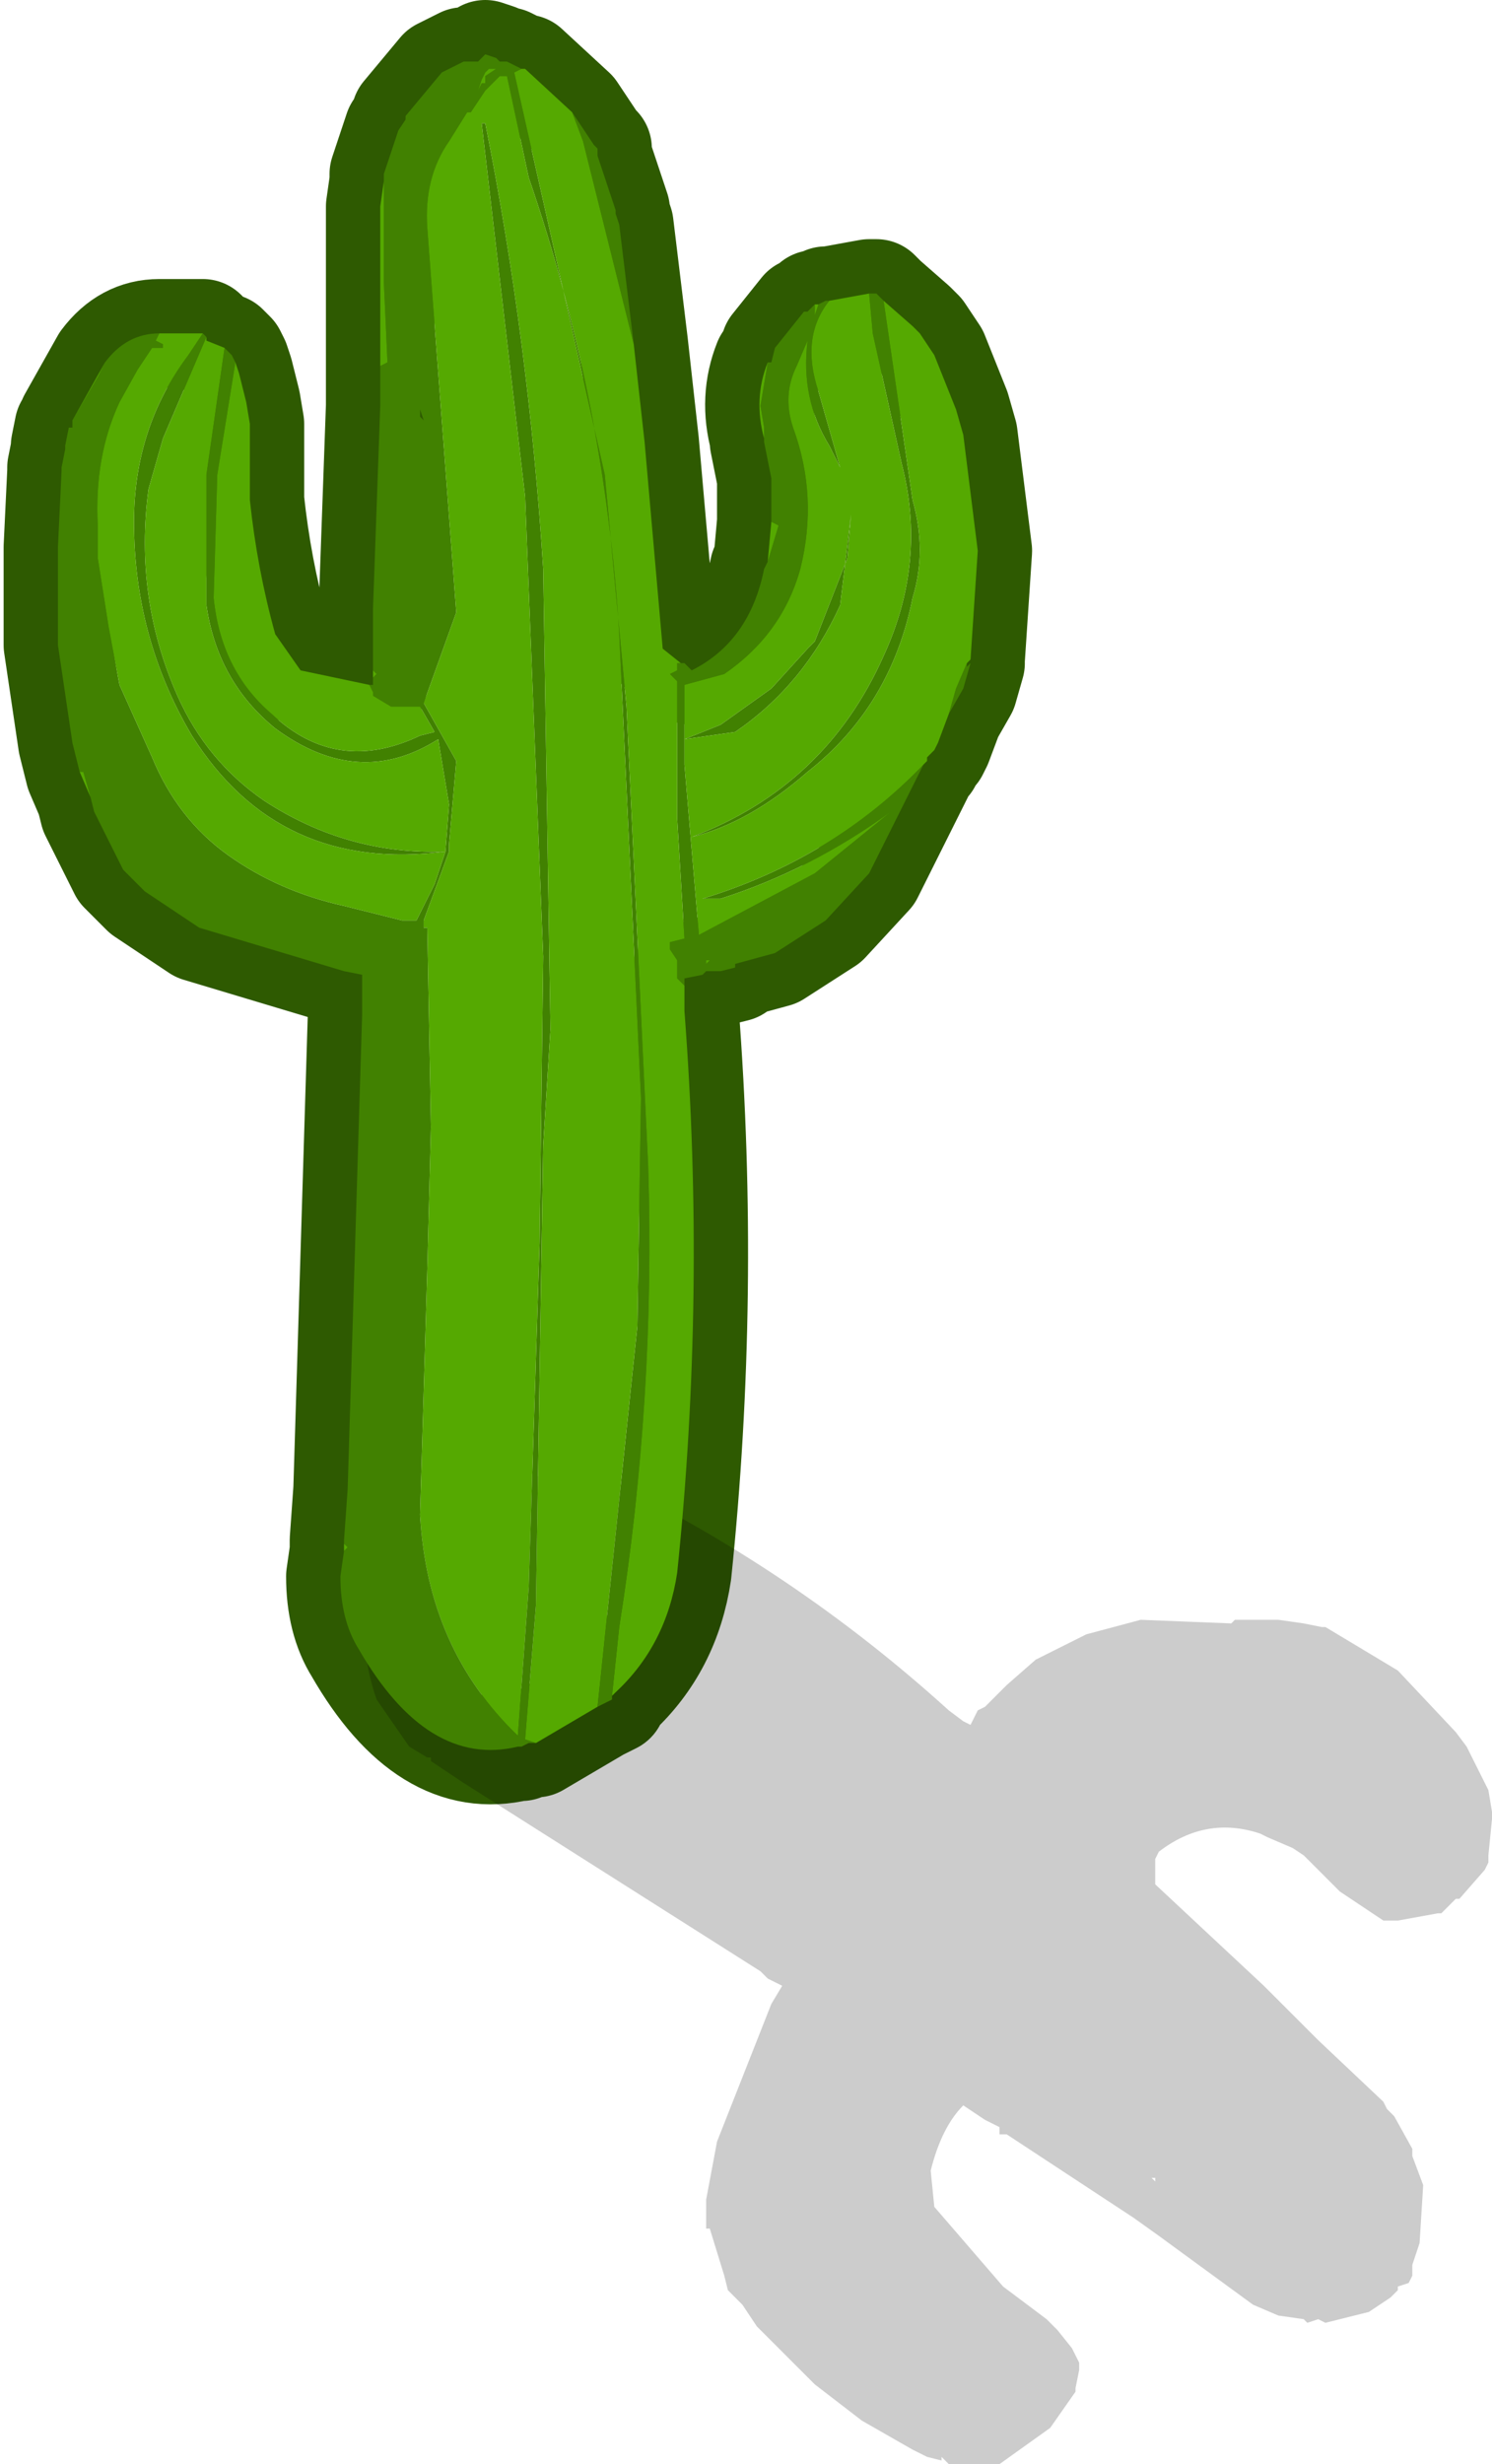 <?xml version="1.0" encoding="UTF-8" standalone="no"?>
<svg xmlns:xlink="http://www.w3.org/1999/xlink" height="34.0px" width="20.6px" xmlns="http://www.w3.org/2000/svg">
  <g transform="matrix(1.0, 0.0, 0.0, 1.0, -19.85, 7.85)">
    <path d="M26.4 -7.0 L26.45 -7.0 26.55 -7.1 26.7 -7.05 26.75 -7.0 26.85 -7.0 26.95 -6.95 27.05 -6.9 27.1 -6.9 27.75 -6.3 28.05 -5.85 28.1 -5.8 28.1 -5.7 28.3 -5.1 28.35 -4.95 28.35 -4.9 28.4 -4.75 28.6 -3.1 28.75 -1.75 29.0 1.1 29.25 1.3 29.3 1.3 29.4 1.4 Q30.2 1.0 30.4 0.0 L30.45 -0.1 30.5 -0.65 30.5 -0.9 30.5 -1.05 30.5 -1.25 30.4 -1.75 30.4 -1.8 Q30.25 -2.35 30.45 -2.85 L30.5 -2.85 30.55 -3.05 30.95 -3.55 31.0 -3.55 31.1 -3.65 31.15 -3.65 31.25 -3.7 31.3 -3.7 31.85 -3.8 31.95 -3.8 32.05 -3.7 32.45 -3.35 32.55 -3.25 32.75 -2.95 33.05 -2.2 33.15 -1.85 33.35 -0.25 33.25 1.25 33.2 1.3 33.2 1.35 33.25 1.3 33.15 1.65 32.95 2.0 32.8 2.4 32.75 2.5 32.7 2.55 32.65 2.6 32.65 2.65 32.6 2.7 32.55 2.8 31.85 4.2 31.25 4.85 30.55 5.3 30.0 5.45 30.0 5.5 29.8 5.55 29.6 5.55 29.55 5.6 29.3 5.65 29.3 5.75 29.3 6.1 Q29.6 10.0 29.2 13.85 29.05 14.85 28.35 15.5 L28.3 15.55 28.3 15.6 28.1 15.7 27.25 16.2 27.15 16.2 27.05 16.25 27.0 16.25 Q25.75 16.55 24.8 14.9 24.55 14.5 24.55 13.9 L24.6 13.55 24.6 13.45 24.6 13.4 24.65 12.7 24.85 6.15 24.85 5.95 24.85 5.6 24.6 5.55 22.6 4.95 21.85 4.45 21.8 4.4 21.6 4.2 21.55 4.15 21.15 3.35 21.1 3.15 20.95 2.8 20.85 2.4 20.65 1.05 20.65 1.0 20.65 0.8 20.65 -0.3 20.7 -1.35 20.7 -1.4 20.75 -1.65 20.75 -1.7 20.8 -1.95 20.85 -1.95 20.85 -2.05 21.3 -2.85 Q21.6 -3.25 22.05 -3.25 L22.65 -3.25 22.7 -3.2 22.7 -3.15 22.95 -3.05 23.05 -2.95 23.1 -2.85 23.15 -2.7 23.25 -2.3 23.3 -2.0 23.3 -0.95 Q23.4 0.0 23.65 0.9 L24.0 1.4 24.95 1.6 25.0 1.6 25.0 1.5 25.0 1.4 25.0 1.1 25.0 0.8 25.0 0.7 25.0 0.55 25.1 -2.25 25.1 -2.8 25.1 -5.0 25.15 -5.35 25.15 -5.45 25.3 -5.9 25.35 -6.05 25.45 -6.2 25.45 -6.25 25.95 -6.85 26.25 -7.0 26.3 -7.0 26.4 -7.0 Z" fill="none" stroke="#2e5a01" stroke-linecap="round" stroke-linejoin="round" stroke-width="1.5"/>
    <path d="M35.8 22.25 L35.8 22.2 35.75 22.2 35.8 22.25 M26.65 12.55 L26.75 12.5 28.2 12.55 Q30.8 13.8 32.95 15.75 L33.15 15.9 33.25 15.95 33.35 15.75 33.45 15.7 33.55 15.6 33.7 15.45 33.75 15.4 34.15 15.05 34.85 14.7 35.6 14.5 36.85 14.55 36.9 14.5 37.1 14.5 37.2 14.5 37.5 14.5 37.85 14.55 38.1 14.6 38.15 14.6 39.15 15.2 39.95 16.05 40.1 16.25 40.4 16.85 40.45 17.15 40.45 17.25 40.4 17.75 40.4 17.85 40.35 17.95 40.0 18.35 39.95 18.35 39.85 18.45 39.75 18.55 39.7 18.55 39.15 18.65 38.95 18.65 38.35 18.25 38.3 18.2 38.05 17.95 37.9 17.8 37.85 17.75 37.7 17.65 37.35 17.5 37.25 17.45 Q36.5 17.2 35.85 17.7 L35.8 17.8 35.8 17.85 35.8 18.15 37.3 19.55 38.05 20.3 38.95 21.15 39.0 21.25 39.05 21.3 39.1 21.35 39.35 21.8 39.35 21.9 39.5 22.3 39.45 23.1 39.4 23.25 39.35 23.4 39.35 23.55 39.3 23.65 39.15 23.7 39.15 23.75 39.05 23.85 38.75 24.05 38.15 24.2 38.05 24.15 37.9 24.2 37.85 24.15 37.5 24.1 37.15 23.95 35.85 23.0 35.5 22.75 33.75 21.6 33.65 21.6 33.65 21.5 33.45 21.4 33.15 21.2 Q32.85 21.5 32.7 22.1 L32.75 22.6 33.7 23.7 34.3 24.15 34.45 24.3 34.65 24.55 34.7 24.65 34.75 24.75 34.75 24.85 34.7 25.1 34.7 25.15 34.35 25.65 33.65 26.15 32.95 26.15 32.9 26.1 32.85 26.05 32.85 26.1 32.65 26.05 32.45 25.95 31.75 25.55 31.1 25.05 31.0 24.95 30.3 24.25 30.1 23.95 29.9 23.75 29.85 23.55 29.65 22.9 29.6 22.9 29.6 22.8 29.6 22.6 29.6 22.5 29.75 21.7 30.5 19.8 30.65 19.55 30.45 19.45 30.35 19.35 26.25 16.75 25.8 16.45 25.8 16.4 25.75 16.4 25.5 16.25 25.05 15.6 Q24.65 14.45 25.25 13.6 L25.5 13.3 25.55 13.2 25.65 13.15 25.7 13.05 26.45 12.65 26.65 12.55" fill="#000000" fill-opacity="0.2" fill-rule="evenodd" stroke="none"/>
    <path d="M25.15 -5.35 L25.15 -5.45 25.3 -5.9 25.35 -6.05 25.45 -6.2 25.45 -6.25 25.95 -6.85 26.25 -7.0 26.3 -7.0 26.4 -7.0 26.45 -7.0 26.55 -7.1 26.7 -7.05 26.75 -7.0 26.85 -7.0 26.95 -6.95 27.05 -6.9 26.95 -6.85 28.2 -1.3 28.5 1.9 28.8 8.25 Q28.9 11.45 28.4 14.6 L28.3 15.55 28.3 15.6 28.1 15.7 28.65 10.45 28.7 7.3 28.4 0.9 Q28.2 -2.35 27.15 -5.4 L26.85 -6.8 26.75 -6.8 26.55 -6.6 26.35 -6.3 26.3 -6.3 26.05 -5.9 Q25.7 -5.4 25.75 -4.7 L25.95 -2.05 26.15 0.6 25.7 1.85 26.15 2.65 26.05 3.8 26.05 3.9 25.7 4.85 25.7 4.95 25.75 4.95 25.8 7.7 25.75 9.65 25.65 13.05 Q25.75 14.9 27.0 16.1 L27.15 14.05 27.3 9.3 27.35 5.35 27.1 -1.0 26.5 -6.15 26.55 -6.15 Q27.15 -3.15 27.35 0.0 L27.45 6.35 27.35 7.95 27.25 14.3 27.1 16.15 27.25 16.2 27.15 16.2 27.05 16.25 27.0 16.25 Q25.75 16.55 24.8 14.9 24.55 14.5 24.55 13.9 L24.6 13.55 24.65 13.5 24.6 13.45 24.6 13.4 24.65 12.7 24.85 6.15 24.85 5.95 24.85 5.6 24.6 5.55 22.6 4.95 21.85 4.45 21.8 4.4 21.6 4.2 21.55 4.15 21.15 3.35 21.1 3.15 21.0 2.8 20.95 2.8 20.85 2.4 20.65 1.05 20.65 1.0 20.65 0.8 20.65 -0.3 20.7 -1.35 20.7 -1.4 20.75 -1.65 20.75 -1.7 20.8 -1.95 20.85 -1.95 20.85 -2.05 21.2 -2.65 21.3 -2.85 Q21.6 -3.25 22.05 -3.25 L22.0 -3.15 22.1 -3.1 22.1 -3.05 21.95 -3.05 21.75 -2.75 21.5 -2.3 Q21.15 -1.55 21.2 -0.6 L21.2 -0.15 21.35 0.8 21.5 1.6 21.95 2.6 Q22.3 3.45 23.0 3.95 23.7 4.45 24.6 4.65 L25.4 4.85 25.6 4.85 25.85 4.35 26.0 3.9 Q23.7 4.2 22.5 2.3 21.7 0.95 21.7 -0.65 21.7 -1.95 22.45 -2.95 L22.65 -3.25 22.7 -3.2 22.1 -1.8 21.9 -1.1 Q21.7 0.4 22.3 1.75 22.7 2.65 23.5 3.2 24.65 3.95 26.0 3.9 L26.05 3.25 25.9 2.35 Q24.8 3.05 23.65 2.2 22.85 1.55 22.7 0.5 L22.7 -1.3 22.95 -3.05 23.05 -2.95 23.1 -2.85 22.85 -1.3 22.8 0.4 Q22.9 1.4 23.6 2.0 24.5 2.85 25.65 2.3 L25.85 2.25 25.65 1.9 25.4 1.9 25.25 1.9 25.0 1.75 25.0 1.7 24.95 1.6 25.0 1.6 25.0 1.5 25.05 1.45 25.0 1.4 25.0 1.1 25.0 0.8 25.0 0.7 25.0 0.55 25.1 -2.25 25.1 -2.8 25.2 -2.85 25.15 -3.95 25.15 -5.2 25.15 -5.35 M27.75 -6.3 L28.05 -5.85 28.1 -5.8 28.1 -5.7 28.3 -5.1 28.35 -4.95 28.35 -4.9 28.4 -4.75 28.6 -3.1 27.9 -5.9 27.75 -6.3 M29.25 1.3 L29.3 1.3 29.4 1.4 Q30.2 1.0 30.4 0.0 L30.45 -0.1 30.6 -0.6 30.5 -0.65 30.5 -0.9 30.5 -1.05 30.5 -1.25 30.4 -1.75 30.4 -1.8 30.4 -1.85 30.4 -1.95 30.35 -2.25 30.45 -2.85 30.5 -2.85 30.55 -3.05 30.95 -3.55 31.0 -3.55 31.1 -3.65 31.1 -3.5 31.15 -3.65 31.25 -3.7 31.3 -3.7 Q30.9 -3.2 31.15 -2.45 L31.45 -1.4 31.3 -1.7 Q30.9 -2.35 31.0 -3.15 L30.85 -2.8 Q30.65 -2.4 30.8 -1.95 31.15 -1.0 30.9 0.0 30.65 0.9 29.85 1.45 L29.3 1.6 29.3 2.35 29.8 2.15 30.5 1.65 31.0 1.1 31.1 1.0 31.55 -0.15 31.6 -0.75 31.45 0.5 Q30.95 1.6 30.0 2.25 L29.3 2.35 29.3 2.7 29.5 5.05 31.1 4.2 32.15 3.35 Q31.05 4.15 29.8 4.55 L29.55 4.55 Q31.35 4.0 32.6 2.7 L32.55 2.8 31.85 4.2 31.25 4.85 30.55 5.3 30.0 5.45 30.0 5.5 29.8 5.55 29.6 5.55 29.55 5.6 29.3 5.65 29.3 5.75 29.2 5.65 29.2 5.4 29.1 5.25 29.1 5.15 29.3 5.1 29.2 3.45 29.2 1.6 29.2 1.55 29.1 1.45 29.2 1.4 29.2 1.3 29.25 1.3 M31.85 -3.8 L31.95 -3.8 32.05 -3.7 32.45 -0.95 Q32.65 -0.25 32.45 0.4 32.15 1.9 31.0 2.8 30.2 3.5 29.4 3.7 31.25 3.0 32.05 1.2 32.65 -0.1 32.3 -1.45 L31.9 -3.25 31.85 -3.8 M33.2 1.3 L33.2 1.35 33.25 1.3 33.15 1.65 32.95 2.0 33.05 1.65 33.2 1.3 M26.55 -6.7 L26.55 -6.8 26.7 -6.9 26.6 -6.9 26.55 -6.85 26.5 -6.75 26.45 -6.6 26.5 -6.7 26.55 -6.7 M25.65 -2.2 L25.65 -2.1 25.7 -2.05 25.65 -2.2 M29.6 5.4 L29.6 5.45 29.65 5.4 29.6 5.4" fill="#418101" fill-rule="evenodd" stroke="none"/>
    <path d="M27.05 -6.9 L27.1 -6.9 27.75 -6.3 27.9 -5.9 28.6 -3.1 28.75 -1.75 29.0 1.1 29.25 1.3 29.2 1.3 29.2 1.4 29.1 1.45 29.2 1.55 29.2 1.6 29.2 3.45 29.3 5.1 29.1 5.15 29.1 5.25 29.2 5.4 29.2 5.65 29.3 5.75 29.3 6.1 Q29.6 10.0 29.2 13.85 29.05 14.85 28.35 15.5 L28.3 15.55 28.4 14.6 Q28.9 11.45 28.8 8.25 L28.5 1.9 28.2 -1.3 26.95 -6.85 27.05 -6.9 M30.45 -0.1 L30.5 -0.65 30.6 -0.6 30.45 -0.1 M30.4 -1.8 Q30.25 -2.35 30.45 -2.85 L30.35 -2.25 30.4 -1.95 30.4 -1.85 30.4 -1.8 M31.1 -3.65 L31.15 -3.65 31.1 -3.5 31.1 -3.65 M31.3 -3.7 L31.85 -3.8 31.9 -3.25 32.3 -1.45 Q32.65 -0.1 32.05 1.2 31.25 3.0 29.4 3.7 30.2 3.5 31.0 2.8 32.15 1.9 32.45 0.4 32.65 -0.25 32.45 -0.95 L32.05 -3.7 32.45 -3.35 32.55 -3.25 32.75 -2.95 33.05 -2.2 33.15 -1.85 33.35 -0.25 33.25 1.25 33.2 1.3 33.05 1.65 32.95 2.0 32.8 2.4 32.75 2.5 32.7 2.55 32.65 2.6 32.65 2.65 32.6 2.7 Q31.35 4.0 29.55 4.55 L29.8 4.55 Q31.05 4.15 32.15 3.35 L31.1 4.2 29.5 5.05 29.3 2.7 29.3 2.35 30.0 2.25 Q30.95 1.6 31.45 0.5 L31.6 -0.75 31.55 -0.15 31.1 1.0 31.0 1.1 30.5 1.65 29.8 2.15 29.3 2.35 29.3 1.6 29.85 1.45 Q30.65 0.9 30.9 0.0 31.15 -1.0 30.8 -1.95 30.65 -2.4 30.85 -2.8 L31.0 -3.15 Q30.9 -2.35 31.3 -1.7 L31.45 -1.4 31.15 -2.45 Q30.9 -3.2 31.3 -3.7 M28.1 15.7 L27.25 16.2 27.1 16.15 27.25 14.3 27.35 7.95 27.45 6.35 27.35 0.0 Q27.15 -3.15 26.55 -6.15 L26.5 -6.15 27.1 -1.0 27.35 5.35 27.3 9.3 27.15 14.05 27.0 16.1 Q25.75 14.9 25.65 13.05 L25.75 9.65 25.8 7.7 25.75 4.95 25.7 4.95 25.7 4.85 26.05 3.9 26.05 3.8 26.15 2.65 25.7 1.85 26.15 0.6 25.95 -2.05 25.75 -4.7 Q25.7 -5.4 26.05 -5.9 L26.3 -6.3 26.35 -6.3 26.55 -6.6 26.75 -6.8 26.85 -6.8 27.15 -5.4 Q28.2 -2.35 28.4 0.9 L28.7 7.3 28.65 10.45 28.1 15.7 M24.6 13.55 L24.6 13.45 24.65 13.5 24.6 13.55 M21.1 3.15 L20.95 2.8 21.0 2.8 21.1 3.15 M20.85 -2.05 L21.3 -2.85 21.2 -2.65 20.85 -2.05 M22.05 -3.25 L22.65 -3.25 22.45 -2.95 Q21.7 -1.95 21.7 -0.65 21.7 0.95 22.5 2.3 23.7 4.2 26.0 3.9 L25.85 4.35 25.6 4.85 25.4 4.85 24.6 4.65 Q23.7 4.45 23.0 3.95 22.3 3.45 21.95 2.6 L21.5 1.6 21.35 0.8 21.2 -0.15 21.2 -0.6 Q21.15 -1.55 21.5 -2.3 L21.75 -2.75 21.95 -3.05 22.1 -3.05 22.1 -3.1 22.0 -3.15 22.05 -3.25 M22.7 -3.2 L22.7 -3.15 22.95 -3.05 22.7 -1.3 22.7 0.5 Q22.85 1.55 23.65 2.2 24.8 3.05 25.9 2.35 L26.05 3.25 26.0 3.9 Q24.65 3.95 23.5 3.2 22.7 2.65 22.3 1.75 21.7 0.4 21.9 -1.1 L22.1 -1.8 22.7 -3.2 M23.1 -2.85 L23.15 -2.7 23.25 -2.3 23.3 -2.0 23.3 -0.95 Q23.4 0.0 23.65 0.9 L24.0 1.4 24.95 1.6 25.0 1.7 25.0 1.75 25.25 1.9 25.4 1.9 25.65 1.9 25.85 2.25 25.65 2.3 Q24.5 2.85 23.6 2.0 22.9 1.4 22.8 0.4 L22.85 -1.3 23.1 -2.85 M25.0 1.5 L25.0 1.4 25.05 1.45 25.0 1.5 M25.1 -2.8 L25.1 -5.0 25.15 -5.35 25.15 -5.2 25.15 -3.95 25.2 -2.85 25.1 -2.8 M26.55 -6.7 L26.5 -6.7 26.45 -6.6 26.5 -6.75 26.55 -6.85 26.6 -6.9 26.7 -6.9 26.55 -6.8 26.55 -6.7 M29.6 5.4 L29.65 5.4 29.6 5.45 29.6 5.4" fill="#55a901" fill-rule="evenodd" stroke="none"/>
  </g>
</svg>
